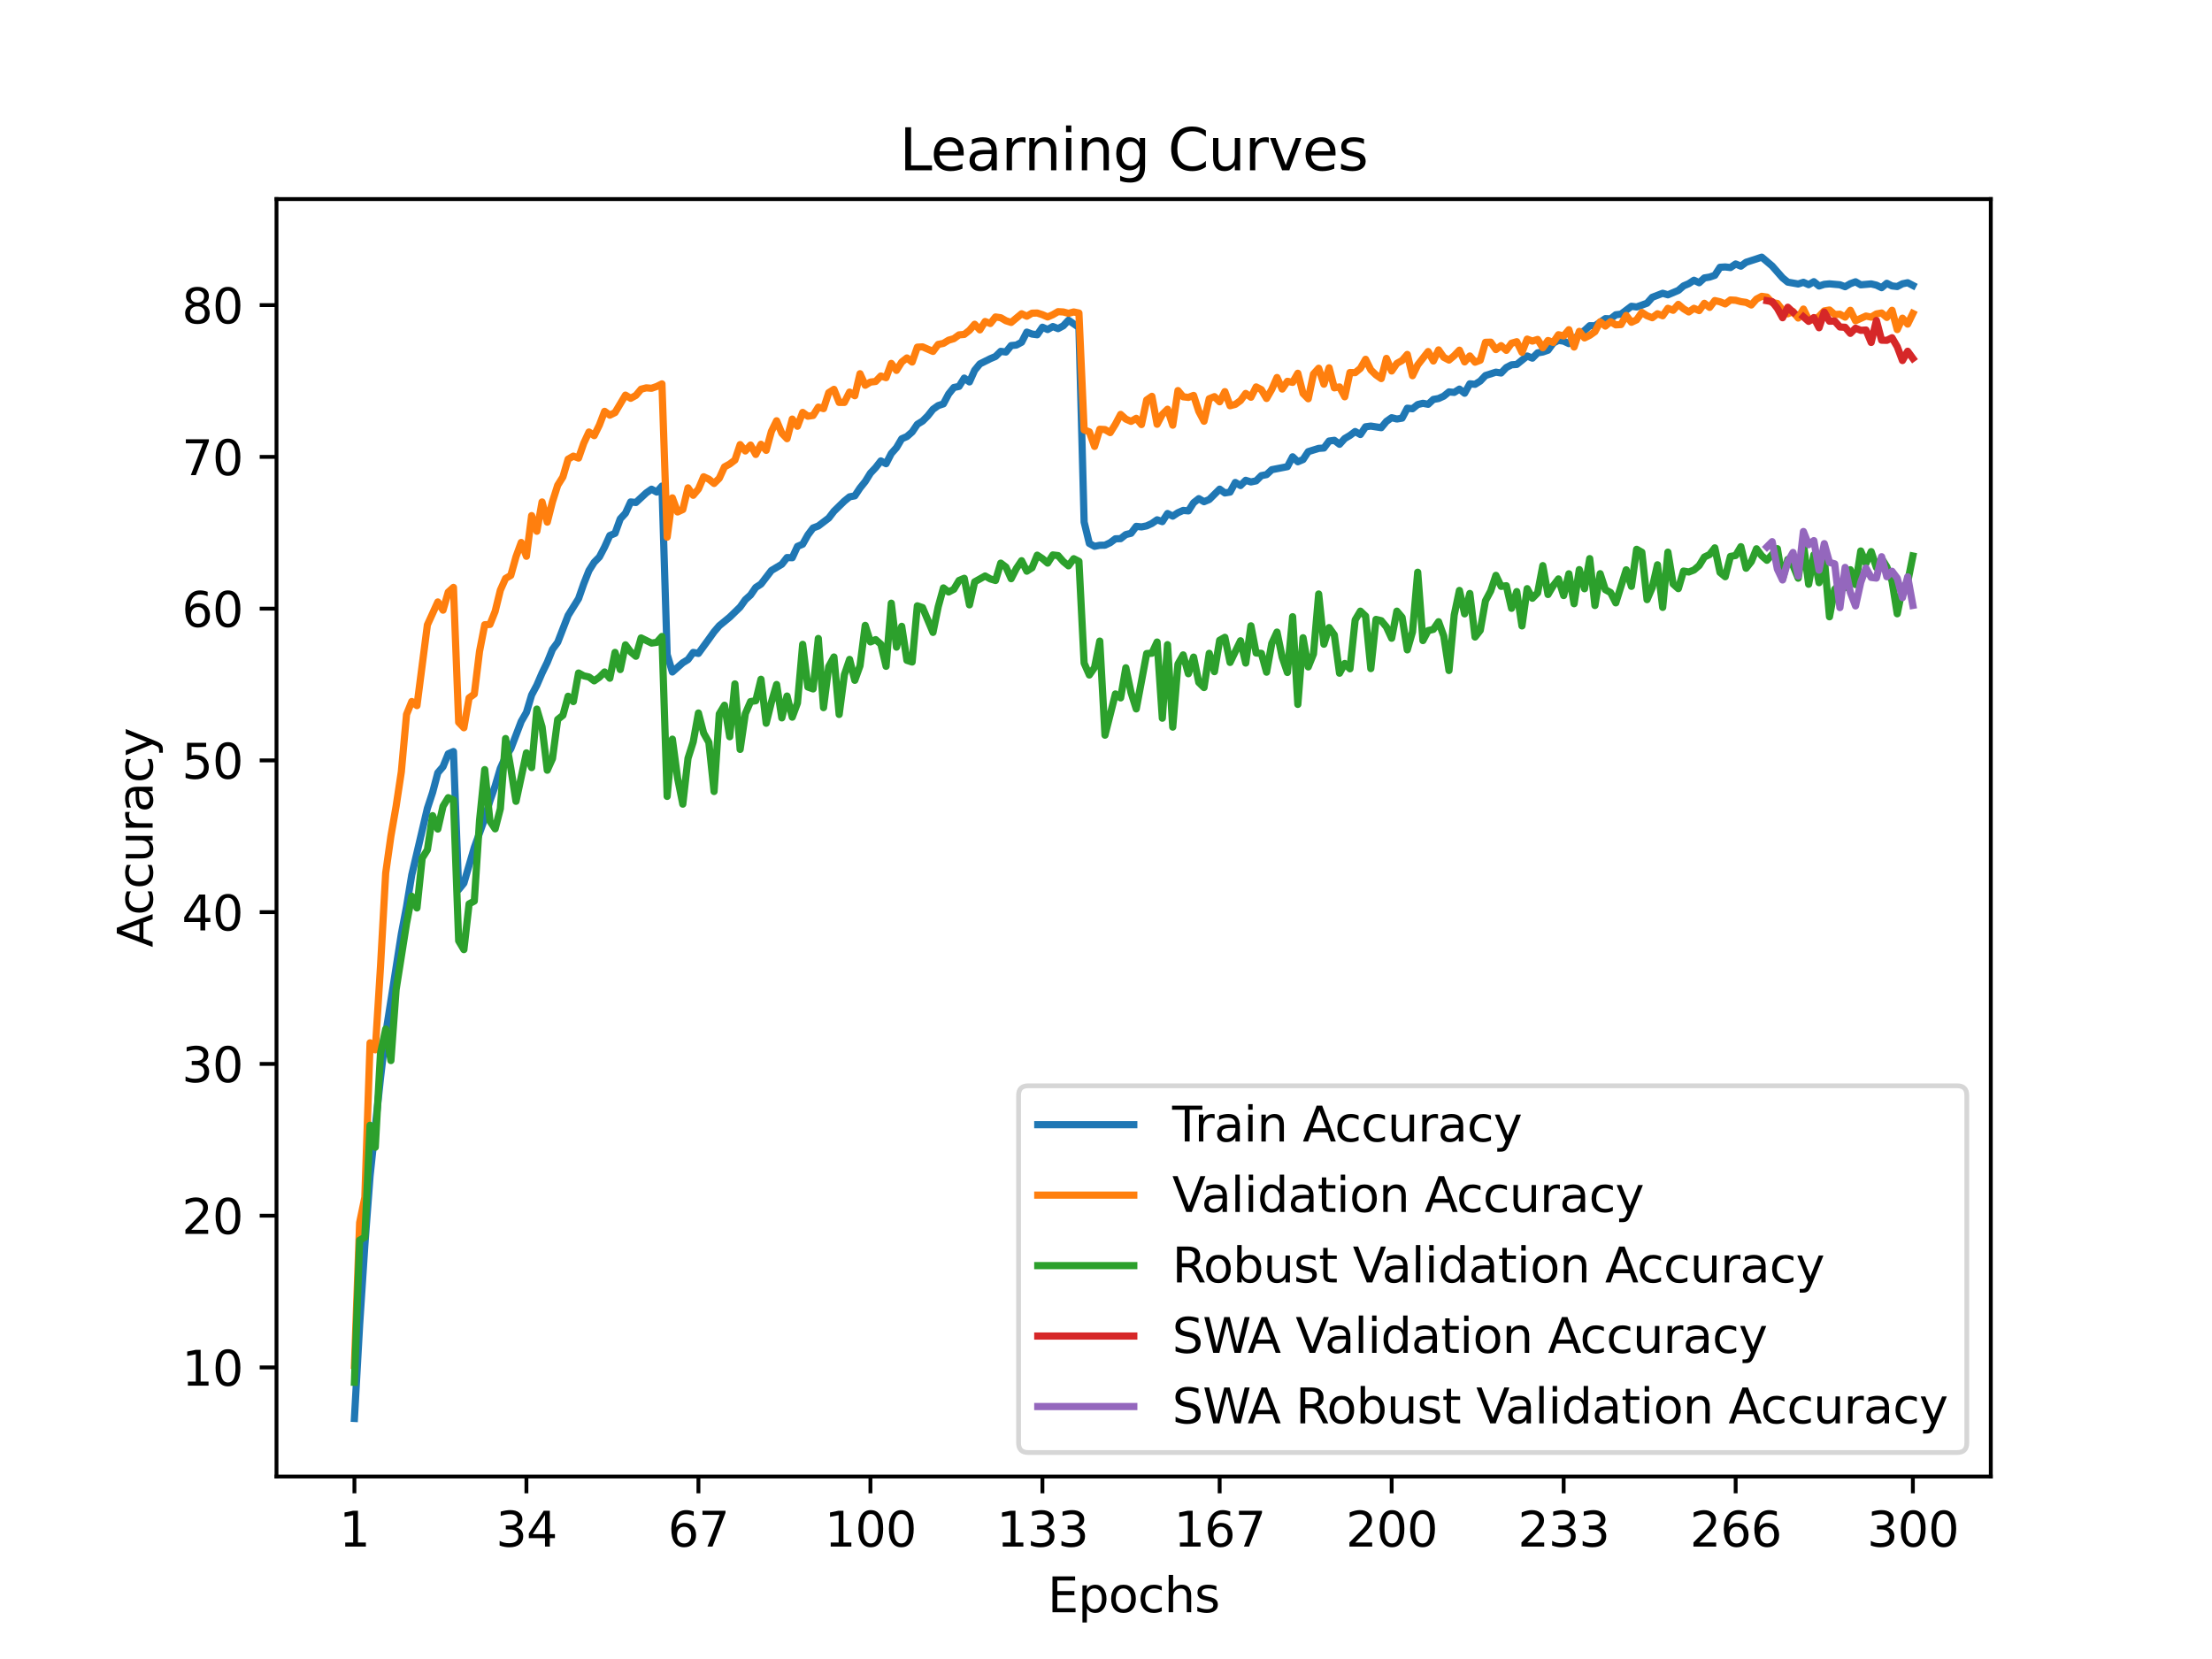 <?xml version="1.0" encoding="utf-8" standalone="no"?>
<!DOCTYPE svg PUBLIC "-//W3C//DTD SVG 1.1//EN"
  "http://www.w3.org/Graphics/SVG/1.1/DTD/svg11.dtd">
<svg xmlns:xlink="http://www.w3.org/1999/xlink" width="460.8pt" height="345.6pt" viewBox="0 0 460.8 345.6" xmlns="http://www.w3.org/2000/svg" version="1.1">
 <defs>
  <style type="text/css">*{stroke-linejoin: round; stroke-linecap: butt}</style>
 </defs>
 <g id="figure_1">
  <g id="patch_1">
   <path d="M 0 345.6 
L 460.8 345.6 
L 460.8 0 
L 0 0 
z
" style="fill: #ffffff"/>
  </g>
  <g id="axes_1">
   <g id="patch_2">
    <path d="M 57.6 307.584 
L 414.72 307.584 
L 414.72 41.472 
L 57.6 41.472 
z
" style="fill: #ffffff"/>
   </g>
   <g id="matplotlib.axis_1">
    <g id="xtick_1">
     <g id="line2d_1">
      <defs>
       <path id="m032b924f09" d="M 0 0 
L 0 3.5 
" style="stroke: #000000; stroke-width: 0.8"/>
      </defs>
      <g>
       <use xlink:href="#m032b924f09" x="73.833" y="307.584" style="stroke: #000000; stroke-width: 0.8"/>
      </g>
     </g>
     <g id="text_1">
      <!-- 1 -->
      <g transform="translate(70.651 322.182) scale(0.1 -0.1)">
       <defs>
        <path id="DejaVuSans-31" d="M 794 531 
L 1825 531 
L 1825 4091 
L 703 3866 
L 703 4441 
L 1819 4666 
L 2450 4666 
L 2450 531 
L 3481 531 
L 3481 0 
L 794 0 
L 794 531 
z
" transform="scale(0.016)"/>
       </defs>
       <use xlink:href="#DejaVuSans-31"/>
      </g>
     </g>
    </g>
    <g id="xtick_2">
     <g id="line2d_2">
      <g>
       <use xlink:href="#m032b924f09" x="109.664" y="307.584" style="stroke: #000000; stroke-width: 0.8"/>
      </g>
     </g>
     <g id="text_2">
      <!-- 34 -->
      <g transform="translate(103.302 322.182) scale(0.1 -0.1)">
       <defs>
        <path id="DejaVuSans-33" d="M 2597 2516 
Q 3050 2419 3304 2112 
Q 3559 1806 3559 1356 
Q 3559 666 3084 287 
Q 2609 -91 1734 -91 
Q 1441 -91 1130 -33 
Q 819 25 488 141 
L 488 750 
Q 750 597 1062 519 
Q 1375 441 1716 441 
Q 2309 441 2620 675 
Q 2931 909 2931 1356 
Q 2931 1769 2642 2001 
Q 2353 2234 1838 2234 
L 1294 2234 
L 1294 2753 
L 1863 2753 
Q 2328 2753 2575 2939 
Q 2822 3125 2822 3475 
Q 2822 3834 2567 4026 
Q 2313 4219 1838 4219 
Q 1578 4219 1281 4162 
Q 984 4106 628 3988 
L 628 4550 
Q 988 4650 1302 4700 
Q 1616 4750 1894 4750 
Q 2613 4750 3031 4423 
Q 3450 4097 3450 3541 
Q 3450 3153 3228 2886 
Q 3006 2619 2597 2516 
z
" transform="scale(0.016)"/>
        <path id="DejaVuSans-34" d="M 2419 4116 
L 825 1625 
L 2419 1625 
L 2419 4116 
z
M 2253 4666 
L 3047 4666 
L 3047 1625 
L 3713 1625 
L 3713 1100 
L 3047 1100 
L 3047 0 
L 2419 0 
L 2419 1100 
L 313 1100 
L 313 1709 
L 2253 4666 
z
" transform="scale(0.016)"/>
       </defs>
       <use xlink:href="#DejaVuSans-33"/>
       <use xlink:href="#DejaVuSans-34" x="63.623"/>
      </g>
     </g>
    </g>
    <g id="xtick_3">
     <g id="line2d_3">
      <g>
       <use xlink:href="#m032b924f09" x="145.496" y="307.584" style="stroke: #000000; stroke-width: 0.8"/>
      </g>
     </g>
     <g id="text_3">
      <!-- 67 -->
      <g transform="translate(139.133 322.182) scale(0.1 -0.1)">
       <defs>
        <path id="DejaVuSans-36" d="M 2113 2584 
Q 1688 2584 1439 2293 
Q 1191 2003 1191 1497 
Q 1191 994 1439 701 
Q 1688 409 2113 409 
Q 2538 409 2786 701 
Q 3034 994 3034 1497 
Q 3034 2003 2786 2293 
Q 2538 2584 2113 2584 
z
M 3366 4563 
L 3366 3988 
Q 3128 4100 2886 4159 
Q 2644 4219 2406 4219 
Q 1781 4219 1451 3797 
Q 1122 3375 1075 2522 
Q 1259 2794 1537 2939 
Q 1816 3084 2150 3084 
Q 2853 3084 3261 2657 
Q 3669 2231 3669 1497 
Q 3669 778 3244 343 
Q 2819 -91 2113 -91 
Q 1303 -91 875 529 
Q 447 1150 447 2328 
Q 447 3434 972 4092 
Q 1497 4750 2381 4750 
Q 2619 4750 2861 4703 
Q 3103 4656 3366 4563 
z
" transform="scale(0.016)"/>
        <path id="DejaVuSans-37" d="M 525 4666 
L 3525 4666 
L 3525 4397 
L 1831 0 
L 1172 0 
L 2766 4134 
L 525 4134 
L 525 4666 
z
" transform="scale(0.016)"/>
       </defs>
       <use xlink:href="#DejaVuSans-36"/>
       <use xlink:href="#DejaVuSans-37" x="63.623"/>
      </g>
     </g>
    </g>
    <g id="xtick_4">
     <g id="line2d_4">
      <g>
       <use xlink:href="#m032b924f09" x="181.327" y="307.584" style="stroke: #000000; stroke-width: 0.8"/>
      </g>
     </g>
     <g id="text_4">
      <!-- 100 -->
      <g transform="translate(171.783 322.182) scale(0.1 -0.1)">
       <defs>
        <path id="DejaVuSans-30" d="M 2034 4250 
Q 1547 4250 1301 3770 
Q 1056 3291 1056 2328 
Q 1056 1369 1301 889 
Q 1547 409 2034 409 
Q 2525 409 2770 889 
Q 3016 1369 3016 2328 
Q 3016 3291 2770 3770 
Q 2525 4250 2034 4250 
z
M 2034 4750 
Q 2819 4750 3233 4129 
Q 3647 3509 3647 2328 
Q 3647 1150 3233 529 
Q 2819 -91 2034 -91 
Q 1250 -91 836 529 
Q 422 1150 422 2328 
Q 422 3509 836 4129 
Q 1250 4750 2034 4750 
z
" transform="scale(0.016)"/>
       </defs>
       <use xlink:href="#DejaVuSans-31"/>
       <use xlink:href="#DejaVuSans-30" x="63.623"/>
       <use xlink:href="#DejaVuSans-30" x="127.246"/>
      </g>
     </g>
    </g>
    <g id="xtick_5">
     <g id="line2d_5">
      <g>
       <use xlink:href="#m032b924f09" x="217.158" y="307.584" style="stroke: #000000; stroke-width: 0.8"/>
      </g>
     </g>
     <g id="text_5">
      <!-- 133 -->
      <g transform="translate(207.615 322.182) scale(0.1 -0.1)">
       <use xlink:href="#DejaVuSans-31"/>
       <use xlink:href="#DejaVuSans-33" x="63.623"/>
       <use xlink:href="#DejaVuSans-33" x="127.246"/>
      </g>
     </g>
    </g>
    <g id="xtick_6">
     <g id="line2d_6">
      <g>
       <use xlink:href="#m032b924f09" x="254.076" y="307.584" style="stroke: #000000; stroke-width: 0.8"/>
      </g>
     </g>
     <g id="text_6">
      <!-- 167 -->
      <g transform="translate(244.532 322.182) scale(0.1 -0.1)">
       <use xlink:href="#DejaVuSans-31"/>
       <use xlink:href="#DejaVuSans-36" x="63.623"/>
       <use xlink:href="#DejaVuSans-37" x="127.246"/>
      </g>
     </g>
    </g>
    <g id="xtick_7">
     <g id="line2d_7">
      <g>
       <use xlink:href="#m032b924f09" x="289.907" y="307.584" style="stroke: #000000; stroke-width: 0.8"/>
      </g>
     </g>
     <g id="text_7">
      <!-- 200 -->
      <g transform="translate(280.363 322.182) scale(0.1 -0.1)">
       <defs>
        <path id="DejaVuSans-32" d="M 1228 531 
L 3431 531 
L 3431 0 
L 469 0 
L 469 531 
Q 828 903 1448 1529 
Q 2069 2156 2228 2338 
Q 2531 2678 2651 2914 
Q 2772 3150 2772 3378 
Q 2772 3750 2511 3984 
Q 2250 4219 1831 4219 
Q 1534 4219 1204 4116 
Q 875 4013 500 3803 
L 500 4441 
Q 881 4594 1212 4672 
Q 1544 4750 1819 4750 
Q 2544 4750 2975 4387 
Q 3406 4025 3406 3419 
Q 3406 3131 3298 2873 
Q 3191 2616 2906 2266 
Q 2828 2175 2409 1742 
Q 1991 1309 1228 531 
z
" transform="scale(0.016)"/>
       </defs>
       <use xlink:href="#DejaVuSans-32"/>
       <use xlink:href="#DejaVuSans-30" x="63.623"/>
       <use xlink:href="#DejaVuSans-30" x="127.246"/>
      </g>
     </g>
    </g>
    <g id="xtick_8">
     <g id="line2d_8">
      <g>
       <use xlink:href="#m032b924f09" x="325.739" y="307.584" style="stroke: #000000; stroke-width: 0.8"/>
      </g>
     </g>
     <g id="text_8">
      <!-- 233 -->
      <g transform="translate(316.195 322.182) scale(0.1 -0.1)">
       <use xlink:href="#DejaVuSans-32"/>
       <use xlink:href="#DejaVuSans-33" x="63.623"/>
       <use xlink:href="#DejaVuSans-33" x="127.246"/>
      </g>
     </g>
    </g>
    <g id="xtick_9">
     <g id="line2d_9">
      <g>
       <use xlink:href="#m032b924f09" x="361.57" y="307.584" style="stroke: #000000; stroke-width: 0.8"/>
      </g>
     </g>
     <g id="text_9">
      <!-- 266 -->
      <g transform="translate(352.026 322.182) scale(0.1 -0.1)">
       <use xlink:href="#DejaVuSans-32"/>
       <use xlink:href="#DejaVuSans-36" x="63.623"/>
       <use xlink:href="#DejaVuSans-36" x="127.246"/>
      </g>
     </g>
    </g>
    <g id="xtick_10">
     <g id="line2d_10">
      <g>
       <use xlink:href="#m032b924f09" x="398.487" y="307.584" style="stroke: #000000; stroke-width: 0.8"/>
      </g>
     </g>
     <g id="text_10">
      <!-- 300 -->
      <g transform="translate(388.944 322.182) scale(0.1 -0.1)">
       <use xlink:href="#DejaVuSans-33"/>
       <use xlink:href="#DejaVuSans-30" x="63.623"/>
       <use xlink:href="#DejaVuSans-30" x="127.246"/>
      </g>
     </g>
    </g>
    <g id="text_11">
     <!-- Epochs -->
     <g transform="translate(218.244 335.861) scale(0.1 -0.1)">
      <defs>
       <path id="DejaVuSans-45" d="M 628 4666 
L 3578 4666 
L 3578 4134 
L 1259 4134 
L 1259 2753 
L 3481 2753 
L 3481 2222 
L 1259 2222 
L 1259 531 
L 3634 531 
L 3634 0 
L 628 0 
L 628 4666 
z
" transform="scale(0.016)"/>
       <path id="DejaVuSans-70" d="M 1159 525 
L 1159 -1331 
L 581 -1331 
L 581 3500 
L 1159 3500 
L 1159 2969 
Q 1341 3281 1617 3432 
Q 1894 3584 2278 3584 
Q 2916 3584 3314 3078 
Q 3713 2572 3713 1747 
Q 3713 922 3314 415 
Q 2916 -91 2278 -91 
Q 1894 -91 1617 61 
Q 1341 213 1159 525 
z
M 3116 1747 
Q 3116 2381 2855 2742 
Q 2594 3103 2138 3103 
Q 1681 3103 1420 2742 
Q 1159 2381 1159 1747 
Q 1159 1113 1420 752 
Q 1681 391 2138 391 
Q 2594 391 2855 752 
Q 3116 1113 3116 1747 
z
" transform="scale(0.016)"/>
       <path id="DejaVuSans-6f" d="M 1959 3097 
Q 1497 3097 1228 2736 
Q 959 2375 959 1747 
Q 959 1119 1226 758 
Q 1494 397 1959 397 
Q 2419 397 2687 759 
Q 2956 1122 2956 1747 
Q 2956 2369 2687 2733 
Q 2419 3097 1959 3097 
z
M 1959 3584 
Q 2709 3584 3137 3096 
Q 3566 2609 3566 1747 
Q 3566 888 3137 398 
Q 2709 -91 1959 -91 
Q 1206 -91 779 398 
Q 353 888 353 1747 
Q 353 2609 779 3096 
Q 1206 3584 1959 3584 
z
" transform="scale(0.016)"/>
       <path id="DejaVuSans-63" d="M 3122 3366 
L 3122 2828 
Q 2878 2963 2633 3030 
Q 2388 3097 2138 3097 
Q 1578 3097 1268 2742 
Q 959 2388 959 1747 
Q 959 1106 1268 751 
Q 1578 397 2138 397 
Q 2388 397 2633 464 
Q 2878 531 3122 666 
L 3122 134 
Q 2881 22 2623 -34 
Q 2366 -91 2075 -91 
Q 1284 -91 818 406 
Q 353 903 353 1747 
Q 353 2603 823 3093 
Q 1294 3584 2113 3584 
Q 2378 3584 2631 3529 
Q 2884 3475 3122 3366 
z
" transform="scale(0.016)"/>
       <path id="DejaVuSans-68" d="M 3513 2113 
L 3513 0 
L 2938 0 
L 2938 2094 
Q 2938 2591 2744 2837 
Q 2550 3084 2163 3084 
Q 1697 3084 1428 2787 
Q 1159 2491 1159 1978 
L 1159 0 
L 581 0 
L 581 4863 
L 1159 4863 
L 1159 2956 
Q 1366 3272 1645 3428 
Q 1925 3584 2291 3584 
Q 2894 3584 3203 3211 
Q 3513 2838 3513 2113 
z
" transform="scale(0.016)"/>
       <path id="DejaVuSans-73" d="M 2834 3397 
L 2834 2853 
Q 2591 2978 2328 3040 
Q 2066 3103 1784 3103 
Q 1356 3103 1142 2972 
Q 928 2841 928 2578 
Q 928 2378 1081 2264 
Q 1234 2150 1697 2047 
L 1894 2003 
Q 2506 1872 2764 1633 
Q 3022 1394 3022 966 
Q 3022 478 2636 193 
Q 2250 -91 1575 -91 
Q 1294 -91 989 -36 
Q 684 19 347 128 
L 347 722 
Q 666 556 975 473 
Q 1284 391 1588 391 
Q 1994 391 2212 530 
Q 2431 669 2431 922 
Q 2431 1156 2273 1281 
Q 2116 1406 1581 1522 
L 1381 1569 
Q 847 1681 609 1914 
Q 372 2147 372 2553 
Q 372 3047 722 3315 
Q 1072 3584 1716 3584 
Q 2034 3584 2315 3537 
Q 2597 3491 2834 3397 
z
" transform="scale(0.016)"/>
      </defs>
      <use xlink:href="#DejaVuSans-45"/>
      <use xlink:href="#DejaVuSans-70" x="63.184"/>
      <use xlink:href="#DejaVuSans-6f" x="126.66"/>
      <use xlink:href="#DejaVuSans-63" x="187.842"/>
      <use xlink:href="#DejaVuSans-68" x="242.822"/>
      <use xlink:href="#DejaVuSans-73" x="306.201"/>
     </g>
    </g>
   </g>
   <g id="matplotlib.axis_2">
    <g id="ytick_1">
     <g id="line2d_11">
      <defs>
       <path id="m71456bccb7" d="M 0 0 
L -3.5 0 
" style="stroke: #000000; stroke-width: 0.8"/>
      </defs>
      <g>
       <use xlink:href="#m71456bccb7" x="57.6" y="284.86" style="stroke: #000000; stroke-width: 0.8"/>
      </g>
     </g>
     <g id="text_12">
      <!-- 10 -->
      <g transform="translate(37.875 288.659) scale(0.1 -0.1)">
       <use xlink:href="#DejaVuSans-31"/>
       <use xlink:href="#DejaVuSans-30" x="63.623"/>
      </g>
     </g>
    </g>
    <g id="ytick_2">
     <g id="line2d_12">
      <g>
       <use xlink:href="#m71456bccb7" x="57.6" y="253.246" style="stroke: #000000; stroke-width: 0.8"/>
      </g>
     </g>
     <g id="text_13">
      <!-- 20 -->
      <g transform="translate(37.875 257.045) scale(0.1 -0.1)">
       <use xlink:href="#DejaVuSans-32"/>
       <use xlink:href="#DejaVuSans-30" x="63.623"/>
      </g>
     </g>
    </g>
    <g id="ytick_3">
     <g id="line2d_13">
      <g>
       <use xlink:href="#m71456bccb7" x="57.6" y="221.632" style="stroke: #000000; stroke-width: 0.8"/>
      </g>
     </g>
     <g id="text_14">
      <!-- 30 -->
      <g transform="translate(37.875 225.431) scale(0.1 -0.1)">
       <use xlink:href="#DejaVuSans-33"/>
       <use xlink:href="#DejaVuSans-30" x="63.623"/>
      </g>
     </g>
    </g>
    <g id="ytick_4">
     <g id="line2d_14">
      <g>
       <use xlink:href="#m71456bccb7" x="57.6" y="190.019" style="stroke: #000000; stroke-width: 0.8"/>
      </g>
     </g>
     <g id="text_15">
      <!-- 40 -->
      <g transform="translate(37.875 193.818) scale(0.1 -0.1)">
       <use xlink:href="#DejaVuSans-34"/>
       <use xlink:href="#DejaVuSans-30" x="63.623"/>
      </g>
     </g>
    </g>
    <g id="ytick_5">
     <g id="line2d_15">
      <g>
       <use xlink:href="#m71456bccb7" x="57.6" y="158.405" style="stroke: #000000; stroke-width: 0.8"/>
      </g>
     </g>
     <g id="text_16">
      <!-- 50 -->
      <g transform="translate(37.875 162.204) scale(0.1 -0.1)">
       <defs>
        <path id="DejaVuSans-35" d="M 691 4666 
L 3169 4666 
L 3169 4134 
L 1269 4134 
L 1269 2991 
Q 1406 3038 1543 3061 
Q 1681 3084 1819 3084 
Q 2600 3084 3056 2656 
Q 3513 2228 3513 1497 
Q 3513 744 3044 326 
Q 2575 -91 1722 -91 
Q 1428 -91 1123 -41 
Q 819 9 494 109 
L 494 744 
Q 775 591 1075 516 
Q 1375 441 1709 441 
Q 2250 441 2565 725 
Q 2881 1009 2881 1497 
Q 2881 1984 2565 2268 
Q 2250 2553 1709 2553 
Q 1456 2553 1204 2497 
Q 953 2441 691 2322 
L 691 4666 
z
" transform="scale(0.016)"/>
       </defs>
       <use xlink:href="#DejaVuSans-35"/>
       <use xlink:href="#DejaVuSans-30" x="63.623"/>
      </g>
     </g>
    </g>
    <g id="ytick_6">
     <g id="line2d_16">
      <g>
       <use xlink:href="#m71456bccb7" x="57.6" y="126.791" style="stroke: #000000; stroke-width: 0.8"/>
      </g>
     </g>
     <g id="text_17">
      <!-- 60 -->
      <g transform="translate(37.875 130.591) scale(0.1 -0.1)">
       <use xlink:href="#DejaVuSans-36"/>
       <use xlink:href="#DejaVuSans-30" x="63.623"/>
      </g>
     </g>
    </g>
    <g id="ytick_7">
     <g id="line2d_17">
      <g>
       <use xlink:href="#m71456bccb7" x="57.6" y="95.178" style="stroke: #000000; stroke-width: 0.8"/>
      </g>
     </g>
     <g id="text_18">
      <!-- 70 -->
      <g transform="translate(37.875 98.977) scale(0.1 -0.1)">
       <use xlink:href="#DejaVuSans-37"/>
       <use xlink:href="#DejaVuSans-30" x="63.623"/>
      </g>
     </g>
    </g>
    <g id="ytick_8">
     <g id="line2d_18">
      <g>
       <use xlink:href="#m71456bccb7" x="57.6" y="63.564" style="stroke: #000000; stroke-width: 0.8"/>
      </g>
     </g>
     <g id="text_19">
      <!-- 80 -->
      <g transform="translate(37.875 67.363) scale(0.1 -0.1)">
       <defs>
        <path id="DejaVuSans-38" d="M 2034 2216 
Q 1584 2216 1326 1975 
Q 1069 1734 1069 1313 
Q 1069 891 1326 650 
Q 1584 409 2034 409 
Q 2484 409 2743 651 
Q 3003 894 3003 1313 
Q 3003 1734 2745 1975 
Q 2488 2216 2034 2216 
z
M 1403 2484 
Q 997 2584 770 2862 
Q 544 3141 544 3541 
Q 544 4100 942 4425 
Q 1341 4750 2034 4750 
Q 2731 4750 3128 4425 
Q 3525 4100 3525 3541 
Q 3525 3141 3298 2862 
Q 3072 2584 2669 2484 
Q 3125 2378 3379 2068 
Q 3634 1759 3634 1313 
Q 3634 634 3220 271 
Q 2806 -91 2034 -91 
Q 1263 -91 848 271 
Q 434 634 434 1313 
Q 434 1759 690 2068 
Q 947 2378 1403 2484 
z
M 1172 3481 
Q 1172 3119 1398 2916 
Q 1625 2713 2034 2713 
Q 2441 2713 2670 2916 
Q 2900 3119 2900 3481 
Q 2900 3844 2670 4047 
Q 2441 4250 2034 4250 
Q 1625 4250 1398 4047 
Q 1172 3844 1172 3481 
z
" transform="scale(0.016)"/>
       </defs>
       <use xlink:href="#DejaVuSans-38"/>
       <use xlink:href="#DejaVuSans-30" x="63.623"/>
      </g>
     </g>
    </g>
    <g id="text_20">
     <!-- Accuracy -->
     <g transform="translate(31.795 197.356) rotate(-90) scale(0.1 -0.1)">
      <defs>
       <path id="DejaVuSans-41" d="M 2188 4044 
L 1331 1722 
L 3047 1722 
L 2188 4044 
z
M 1831 4666 
L 2547 4666 
L 4325 0 
L 3669 0 
L 3244 1197 
L 1141 1197 
L 716 0 
L 50 0 
L 1831 4666 
z
" transform="scale(0.016)"/>
       <path id="DejaVuSans-75" d="M 544 1381 
L 544 3500 
L 1119 3500 
L 1119 1403 
Q 1119 906 1312 657 
Q 1506 409 1894 409 
Q 2359 409 2629 706 
Q 2900 1003 2900 1516 
L 2900 3500 
L 3475 3500 
L 3475 0 
L 2900 0 
L 2900 538 
Q 2691 219 2414 64 
Q 2138 -91 1772 -91 
Q 1169 -91 856 284 
Q 544 659 544 1381 
z
M 1991 3584 
L 1991 3584 
z
" transform="scale(0.016)"/>
       <path id="DejaVuSans-72" d="M 2631 2963 
Q 2534 3019 2420 3045 
Q 2306 3072 2169 3072 
Q 1681 3072 1420 2755 
Q 1159 2438 1159 1844 
L 1159 0 
L 581 0 
L 581 3500 
L 1159 3500 
L 1159 2956 
Q 1341 3275 1631 3429 
Q 1922 3584 2338 3584 
Q 2397 3584 2469 3576 
Q 2541 3569 2628 3553 
L 2631 2963 
z
" transform="scale(0.016)"/>
       <path id="DejaVuSans-61" d="M 2194 1759 
Q 1497 1759 1228 1600 
Q 959 1441 959 1056 
Q 959 750 1161 570 
Q 1363 391 1709 391 
Q 2188 391 2477 730 
Q 2766 1069 2766 1631 
L 2766 1759 
L 2194 1759 
z
M 3341 1997 
L 3341 0 
L 2766 0 
L 2766 531 
Q 2569 213 2275 61 
Q 1981 -91 1556 -91 
Q 1019 -91 701 211 
Q 384 513 384 1019 
Q 384 1609 779 1909 
Q 1175 2209 1959 2209 
L 2766 2209 
L 2766 2266 
Q 2766 2663 2505 2880 
Q 2244 3097 1772 3097 
Q 1472 3097 1187 3025 
Q 903 2953 641 2809 
L 641 3341 
Q 956 3463 1253 3523 
Q 1550 3584 1831 3584 
Q 2591 3584 2966 3190 
Q 3341 2797 3341 1997 
z
" transform="scale(0.016)"/>
       <path id="DejaVuSans-79" d="M 2059 -325 
Q 1816 -950 1584 -1140 
Q 1353 -1331 966 -1331 
L 506 -1331 
L 506 -850 
L 844 -850 
Q 1081 -850 1212 -737 
Q 1344 -625 1503 -206 
L 1606 56 
L 191 3500 
L 800 3500 
L 1894 763 
L 2988 3500 
L 3597 3500 
L 2059 -325 
z
" transform="scale(0.016)"/>
      </defs>
      <use xlink:href="#DejaVuSans-41"/>
      <use xlink:href="#DejaVuSans-63" x="66.658"/>
      <use xlink:href="#DejaVuSans-63" x="121.639"/>
      <use xlink:href="#DejaVuSans-75" x="176.619"/>
      <use xlink:href="#DejaVuSans-72" x="239.998"/>
      <use xlink:href="#DejaVuSans-61" x="281.111"/>
      <use xlink:href="#DejaVuSans-63" x="342.391"/>
      <use xlink:href="#DejaVuSans-79" x="397.371"/>
     </g>
    </g>
   </g>
   <g id="line2d_19">
    <path d="M 73.833 295.488 
L 74.919 275.976 
L 76.004 259.398 
L 77.09 244.976 
L 79.262 224.598 
L 80.348 215.392 
L 83.605 194.571 
L 84.691 188.843 
L 85.777 182.267 
L 89.034 168.382 
L 90.12 165.082 
L 91.206 160.978 
L 92.291 159.714 
L 93.377 157.033 
L 94.463 156.559 
L 95.549 185.315 
L 96.635 183.98 
L 98.806 176.551 
L 100.978 170.519 
L 102.064 166.821 
L 103.149 163.735 
L 104.235 160.049 
L 105.321 157.646 
L 106.407 155.983 
L 108.578 150.293 
L 109.664 148.409 
L 110.75 144.78 
L 111.836 142.731 
L 112.922 140.202 
L 114.007 137.976 
L 115.093 135.277 
L 116.179 133.803 
L 118.351 128.201 
L 120.522 124.711 
L 121.608 121.6 
L 122.694 118.856 
L 123.78 117.137 
L 124.865 116.03 
L 125.951 113.956 
L 127.037 111.554 
L 128.123 111.105 
L 129.209 108.089 
L 130.294 106.919 
L 131.38 104.561 
L 132.466 104.681 
L 134.638 102.67 
L 135.723 101.912 
L 136.809 102.5 
L 137.895 101.26 
L 138.981 136.345 
L 140.067 139.987 
L 142.238 138.065 
L 143.324 137.401 
L 144.41 135.909 
L 145.496 136.117 
L 147.667 133.139 
L 148.753 131.622 
L 149.839 130.351 
L 152.01 128.568 
L 154.182 126.456 
L 155.268 124.933 
L 156.354 123.953 
L 157.439 122.378 
L 158.525 121.676 
L 160.697 118.844 
L 162.868 117.548 
L 163.954 116.15 
L 165.04 116.188 
L 166.126 113.824 
L 167.212 113.368 
L 168.297 111.434 
L 169.383 109.986 
L 170.469 109.575 
L 172.641 107.924 
L 173.726 106.508 
L 175.898 104.384 
L 176.984 103.499 
L 178.07 103.296 
L 179.155 101.665 
L 180.241 100.312 
L 181.327 98.567 
L 182.413 97.41 
L 183.499 96.019 
L 184.584 96.594 
L 185.67 94.476 
L 186.756 93.256 
L 187.842 91.409 
L 188.928 90.942 
L 190.013 89.993 
L 191.099 88.387 
L 192.185 87.723 
L 193.271 86.636 
L 194.357 85.264 
L 195.442 84.492 
L 196.528 84.132 
L 197.614 82.083 
L 198.7 80.724 
L 199.786 80.496 
L 200.871 78.764 
L 201.957 79.561 
L 203.043 77.133 
L 204.129 75.805 
L 206.3 74.724 
L 207.386 74.262 
L 208.472 73.194 
L 209.558 73.333 
L 210.644 71.986 
L 211.729 71.885 
L 212.815 71.297 
L 213.901 69.185 
L 214.987 69.59 
L 216.073 69.735 
L 217.158 68.167 
L 218.244 68.648 
L 219.33 68.022 
L 220.416 68.458 
L 221.502 67.876 
L 222.587 66.707 
L 224.759 68.211 
L 225.845 108.759 
L 226.931 113.21 
L 228.016 113.811 
L 229.102 113.59 
L 230.188 113.571 
L 231.274 113.052 
L 232.36 112.243 
L 233.445 112.211 
L 234.531 111.358 
L 235.617 111.092 
L 236.703 109.651 
L 237.789 109.764 
L 238.875 109.549 
L 239.96 109.044 
L 241.046 108.285 
L 242.132 108.664 
L 243.218 106.976 
L 244.304 107.52 
L 245.389 106.805 
L 246.475 106.331 
L 247.561 106.426 
L 248.647 104.731 
L 249.733 103.878 
L 250.818 104.51 
L 251.904 104.061 
L 254.076 101.899 
L 255.162 102.689 
L 256.247 102.512 
L 257.333 100.508 
L 258.419 101.146 
L 259.505 100.059 
L 260.591 100.4 
L 261.676 100.173 
L 262.762 99.085 
L 263.848 98.87 
L 264.934 97.846 
L 268.191 97.214 
L 269.277 95.159 
L 270.363 96.189 
L 271.449 95.734 
L 272.534 94.084 
L 274.706 93.407 
L 275.792 93.332 
L 276.878 91.877 
L 277.963 91.726 
L 279.049 92.554 
L 280.135 91.353 
L 281.221 90.708 
L 282.307 89.898 
L 283.392 90.518 
L 284.478 88.906 
L 285.564 88.76 
L 287.736 89.095 
L 288.821 87.78 
L 289.907 87.015 
L 290.993 87.287 
L 292.079 87.11 
L 293.165 85.036 
L 294.25 85.15 
L 295.336 84.277 
L 296.422 84.012 
L 297.508 84.221 
L 298.594 83.209 
L 299.679 83.019 
L 300.765 82.52 
L 301.851 81.641 
L 302.937 81.742 
L 304.023 81.059 
L 305.108 81.919 
L 306.194 79.953 
L 307.28 80.06 
L 308.366 79.377 
L 309.452 78.227 
L 311.623 77.531 
L 312.709 77.702 
L 313.795 76.564 
L 314.881 75.995 
L 315.966 75.919 
L 318.138 74.161 
L 319.224 74.61 
L 320.31 73.51 
L 321.395 73.327 
L 322.481 72.953 
L 323.567 71.461 
L 324.653 70.911 
L 325.739 71.069 
L 326.824 71.575 
L 327.91 70.797 
L 328.996 69.533 
L 330.082 68.856 
L 331.168 67.851 
L 332.253 67.87 
L 334.425 66.378 
L 335.511 66.428 
L 336.597 65.575 
L 337.682 65.442 
L 339.854 63.804 
L 340.94 63.944 
L 343.111 63.16 
L 344.197 61.933 
L 346.369 61.092 
L 347.455 61.414 
L 349.626 60.498 
L 350.712 59.562 
L 351.798 59.094 
L 352.884 58.38 
L 353.969 58.898 
L 355.055 57.899 
L 356.141 57.722 
L 357.227 57.355 
L 358.313 55.68 
L 359.398 55.61 
L 360.484 55.737 
L 361.57 54.991 
L 362.656 55.446 
L 363.742 54.637 
L 365.913 53.935 
L 366.999 53.568 
L 369.171 55.408 
L 371.342 57.88 
L 372.428 58.772 
L 374.6 59.157 
L 375.685 58.81 
L 376.771 59.303 
L 377.857 58.683 
L 378.943 59.581 
L 380.029 59.233 
L 381.114 59.132 
L 383.286 59.322 
L 384.372 59.726 
L 385.458 59.1 
L 386.543 58.702 
L 387.629 59.334 
L 389.801 59.145 
L 390.887 59.404 
L 391.972 59.929 
L 393.058 59.018 
L 394.144 59.568 
L 395.23 59.688 
L 396.316 59.119 
L 397.401 58.898 
L 398.487 59.461 
L 398.487 59.461 
" clip-path="url(#pb68e2d307b)" style="fill: none; stroke: #1f77b4; stroke-width: 1.5; stroke-linecap: square"/>
   </g>
   <g id="line2d_20">
    <path d="M 73.833 284.449 
L 74.919 254.7 
L 76.004 249.421 
L 77.09 217.238 
L 78.176 218.692 
L 79.262 201.431 
L 80.348 181.862 
L 81.433 174.18 
L 82.519 167.952 
L 83.605 160.776 
L 84.691 148.826 
L 85.777 146.139 
L 86.862 146.993 
L 89.034 130.174 
L 91.206 125.4 
L 92.291 127.108 
L 93.377 123.346 
L 94.463 122.366 
L 95.549 150.47 
L 96.635 151.608 
L 97.72 145.38 
L 98.806 144.59 
L 99.892 135.706 
L 100.978 130.142 
L 102.064 130.079 
L 103.149 127.36 
L 104.235 122.935 
L 105.321 120.5 
L 106.407 119.868 
L 107.493 115.98 
L 108.578 113.008 
L 109.664 115.885 
L 110.75 107.412 
L 111.836 110.669 
L 112.922 104.567 
L 114.007 108.772 
L 115.093 104.504 
L 116.179 101.09 
L 117.265 99.351 
L 118.351 95.652 
L 119.436 95.02 
L 120.522 95.431 
L 121.608 92.333 
L 122.694 89.993 
L 123.78 90.752 
L 124.865 88.539 
L 125.951 85.694 
L 127.037 86.484 
L 128.123 85.947 
L 130.294 82.311 
L 131.38 82.975 
L 132.466 82.374 
L 133.552 81.078 
L 134.638 80.794 
L 135.723 80.888 
L 136.809 80.509 
L 137.895 79.972 
L 138.981 111.901 
L 140.067 103.714 
L 141.152 106.654 
L 142.238 106.148 
L 143.324 101.627 
L 144.41 103.176 
L 145.496 101.88 
L 146.581 99.319 
L 147.667 99.825 
L 148.753 100.71 
L 149.839 99.635 
L 150.925 97.264 
L 152.01 96.664 
L 153.096 95.842 
L 154.182 92.617 
L 155.268 93.945 
L 156.354 92.712 
L 157.439 94.672 
L 158.525 92.554 
L 159.611 93.818 
L 160.697 89.867 
L 161.783 87.654 
L 162.868 90.246 
L 163.954 91.384 
L 165.04 87.306 
L 166.126 88.792 
L 167.212 85.915 
L 168.297 86.705 
L 169.383 86.547 
L 170.469 84.809 
L 171.555 85.125 
L 172.641 81.805 
L 173.726 81.11 
L 174.812 83.829 
L 175.898 83.829 
L 176.984 81.679 
L 178.07 82.438 
L 179.155 77.854 
L 180.241 80.256 
L 181.327 79.592 
L 182.413 79.466 
L 183.499 78.328 
L 184.584 78.676 
L 185.67 75.704 
L 186.756 77.158 
L 187.842 75.419 
L 188.928 74.566 
L 190.013 75.419 
L 191.099 72.321 
L 192.185 72.258 
L 194.357 73.206 
L 195.442 71.752 
L 196.528 71.531 
L 197.614 70.867 
L 198.7 70.551 
L 199.786 69.76 
L 200.871 69.666 
L 201.957 68.812 
L 203.043 67.548 
L 204.129 68.717 
L 205.215 66.978 
L 206.3 67.389 
L 207.386 66.03 
L 208.472 66.188 
L 209.558 66.82 
L 210.644 67.168 
L 212.815 65.366 
L 213.901 65.872 
L 214.987 65.24 
L 216.073 65.208 
L 217.158 65.556 
L 218.244 66.03 
L 219.33 65.556 
L 220.416 64.924 
L 221.502 64.987 
L 222.587 65.271 
L 223.673 64.987 
L 224.759 65.208 
L 225.845 89.551 
L 226.931 89.962 
L 228.016 92.996 
L 229.102 89.424 
L 230.188 89.487 
L 231.274 90.12 
L 232.36 88.381 
L 233.445 86.326 
L 234.531 87.306 
L 235.617 87.78 
L 236.703 87.148 
L 237.789 88.444 
L 238.875 83.323 
L 239.96 82.564 
L 241.046 88.381 
L 242.132 86.326 
L 243.218 85.251 
L 244.304 88.571 
L 245.389 81.363 
L 246.475 82.659 
L 247.561 82.785 
L 248.647 82.374 
L 249.733 85.694 
L 250.818 87.749 
L 251.904 83.07 
L 252.99 82.627 
L 254.076 83.702 
L 255.162 81.584 
L 256.247 84.524 
L 257.333 84.24 
L 258.419 83.449 
L 259.505 81.963 
L 260.591 82.754 
L 261.676 80.604 
L 262.762 81.173 
L 263.848 83.007 
L 264.934 81.11 
L 266.02 78.644 
L 267.105 81.047 
L 268.191 79.434 
L 269.277 79.656 
L 270.363 77.759 
L 271.449 81.963 
L 272.534 83.07 
L 273.62 77.917 
L 274.706 76.715 
L 275.792 80.035 
L 276.878 76.621 
L 277.963 80.794 
L 279.049 80.604 
L 280.135 82.659 
L 281.221 77.601 
L 282.307 77.632 
L 283.392 76.747 
L 284.478 74.85 
L 285.564 77.063 
L 286.65 78.106 
L 287.736 78.865 
L 288.821 74.661 
L 289.907 77.285 
L 290.993 75.704 
L 292.079 75.103 
L 293.165 73.839 
L 294.25 78.265 
L 295.336 76.02 
L 297.508 73.238 
L 298.594 75.198 
L 299.679 72.89 
L 300.765 74.439 
L 301.851 75.008 
L 302.937 74.092 
L 304.023 72.953 
L 305.108 75.388 
L 306.194 74.155 
L 307.28 75.451 
L 308.366 75.04 
L 309.452 71.31 
L 310.537 71.278 
L 311.623 72.827 
L 312.709 72.005 
L 313.795 72.985 
L 314.881 71.499 
L 315.966 71.183 
L 317.052 73.396 
L 318.138 70.646 
L 319.224 71.057 
L 320.31 70.709 
L 321.395 72.448 
L 322.481 70.93 
L 323.567 71.341 
L 324.653 69.729 
L 325.739 69.982 
L 326.824 68.686 
L 327.91 72.29 
L 328.996 69.033 
L 330.082 70.393 
L 331.168 69.855 
L 332.253 69.097 
L 333.339 67.042 
L 334.425 67.927 
L 335.511 67.01 
L 336.597 67.674 
L 337.682 67.611 
L 338.768 65.714 
L 339.854 67.137 
L 340.94 66.631 
L 342.026 65.082 
L 343.111 65.777 
L 344.197 66.188 
L 345.283 65.366 
L 346.369 65.777 
L 347.455 64.228 
L 348.54 64.639 
L 349.626 63.406 
L 350.712 64.323 
L 351.798 64.987 
L 352.884 64.228 
L 353.969 64.702 
L 355.055 63.185 
L 356.141 64.038 
L 357.227 62.616 
L 358.313 62.869 
L 359.398 63.311 
L 360.484 62.489 
L 361.57 62.553 
L 362.656 62.837 
L 363.742 62.995 
L 364.827 63.533 
L 365.913 62.3 
L 366.999 61.731 
L 368.085 61.889 
L 369.171 63.027 
L 370.256 63.216 
L 371.342 64.576 
L 372.428 65.366 
L 373.514 64.892 
L 374.6 66.251 
L 375.685 64.386 
L 376.771 66.599 
L 377.857 66.662 
L 378.943 65.904 
L 380.029 64.766 
L 381.114 64.576 
L 382.2 65.524 
L 383.286 65.461 
L 384.372 66.062 
L 385.458 64.639 
L 386.543 66.82 
L 388.715 65.84 
L 389.801 66.062 
L 390.887 65.398 
L 391.972 65.208 
L 393.058 66.125 
L 394.144 64.639 
L 395.23 68.654 
L 396.316 66.283 
L 397.401 67.516 
L 398.487 65.303 
L 398.487 65.303 
" clip-path="url(#pb68e2d307b)" style="fill: none; stroke: #ff7f0e; stroke-width: 1.5; stroke-linecap: square"/>
   </g>
   <g id="line2d_21">
    <path d="M 73.833 287.955 
L 74.919 258.348 
L 76.004 257.737 
L 77.09 234.409 
L 78.176 238.987 
L 79.262 219.474 
L 80.348 214.372 
L 81.433 220.935 
L 82.519 206.131 
L 84.691 192.373 
L 85.777 186.705 
L 86.862 189.147 
L 87.948 178.769 
L 89.034 177.024 
L 90.12 169.917 
L 91.206 172.707 
L 92.291 167.955 
L 93.377 166.167 
L 94.463 166.668 
L 95.549 195.993 
L 96.635 197.824 
L 97.72 188.296 
L 98.806 187.708 
L 99.892 170.963 
L 100.978 160.324 
L 102.064 171.051 
L 103.149 172.664 
L 104.235 168.456 
L 105.321 153.848 
L 106.407 160.04 
L 107.493 166.93 
L 109.664 156.835 
L 110.75 159.909 
L 111.836 147.722 
L 112.922 151.428 
L 114.007 160.454 
L 115.093 158.034 
L 116.179 149.88 
L 117.265 149.008 
L 118.351 145.04 
L 119.436 146.152 
L 120.522 140.2 
L 121.608 140.789 
L 122.694 141.028 
L 123.78 141.835 
L 124.865 141.072 
L 125.951 139.982 
L 127.037 141.29 
L 128.123 135.905 
L 129.209 139.48 
L 130.294 134.335 
L 131.38 135.796 
L 132.466 136.712 
L 133.552 132.896 
L 135.723 133.964 
L 136.809 133.812 
L 137.895 132.591 
L 138.981 165.905 
L 140.067 153.979 
L 141.152 162.09 
L 142.238 167.518 
L 143.324 157.969 
L 144.41 154.546 
L 145.496 148.529 
L 146.581 152.715 
L 147.667 154.655 
L 148.753 164.88 
L 149.839 148.725 
L 150.925 146.915 
L 152.01 153.478 
L 153.096 142.467 
L 154.182 156.116 
L 155.268 148.681 
L 156.354 146.152 
L 157.439 145.978 
L 158.525 141.508 
L 159.611 150.665 
L 160.697 146.283 
L 161.783 142.598 
L 162.868 149.553 
L 163.954 144.997 
L 165.04 149.401 
L 166.126 146.457 
L 167.212 134.226 
L 168.297 143.122 
L 169.383 143.514 
L 170.469 133.005 
L 171.555 147.417 
L 172.641 138.87 
L 173.726 136.864 
L 174.812 148.834 
L 175.898 140.571 
L 176.984 137.366 
L 178.07 141.726 
L 179.155 138.696 
L 180.241 130.28 
L 181.327 133.725 
L 182.413 133.245 
L 183.499 134.204 
L 184.584 138.805 
L 185.67 125.658 
L 186.756 134.815 
L 187.842 130.476 
L 188.928 137.562 
L 190.013 137.911 
L 191.099 126.203 
L 192.185 126.573 
L 194.357 131.741 
L 195.442 126.421 
L 196.528 122.475 
L 197.614 123.325 
L 198.7 122.758 
L 199.786 120.927 
L 200.871 120.469 
L 201.957 126.007 
L 203.043 121.21 
L 205.215 119.989 
L 206.3 120.6 
L 207.386 120.927 
L 208.472 117.307 
L 209.558 118.136 
L 210.644 120.556 
L 211.729 118.419 
L 212.815 116.806 
L 213.901 118.986 
L 214.987 118.288 
L 216.073 115.65 
L 217.158 116.37 
L 218.244 117.307 
L 219.33 115.607 
L 220.416 115.738 
L 221.502 116.98 
L 222.587 117.874 
L 223.673 116.392 
L 224.759 116.937 
L 225.845 138.151 
L 226.931 140.614 
L 228.016 139.044 
L 229.102 133.55 
L 230.188 153.151 
L 232.36 144.56 
L 233.445 145.389 
L 234.531 139.11 
L 235.617 144.277 
L 236.703 147.678 
L 238.875 136.145 
L 239.96 136.079 
L 241.046 133.746 
L 242.132 149.619 
L 243.218 134.292 
L 244.304 151.472 
L 245.389 138.347 
L 246.475 136.428 
L 247.561 140.353 
L 248.647 136.886 
L 249.733 142.162 
L 250.818 143.231 
L 251.904 136.101 
L 252.99 139.917 
L 254.076 133.376 
L 255.162 132.765 
L 256.247 137.998 
L 258.419 133.485 
L 259.505 138.129 
L 260.591 130.367 
L 261.676 136.036 
L 262.762 136.101 
L 263.848 140.026 
L 264.934 134.03 
L 266.02 131.675 
L 267.105 136.908 
L 268.191 140.091 
L 269.277 128.47 
L 270.363 146.741 
L 271.449 132.853 
L 272.534 138.935 
L 273.62 136.232 
L 274.706 123.739 
L 275.792 134.204 
L 276.878 130.738 
L 277.963 132.264 
L 279.049 140.244 
L 280.135 138.216 
L 281.221 139.328 
L 282.307 129.146 
L 283.392 127.315 
L 284.478 128.339 
L 285.564 139.284 
L 286.65 129.037 
L 287.736 129.299 
L 288.821 130.607 
L 289.907 132.962 
L 290.993 127.315 
L 292.079 128.601 
L 293.165 135.382 
L 294.25 131.632 
L 295.336 119.204 
L 296.422 133.441 
L 297.508 131.37 
L 298.594 131.108 
L 299.679 129.517 
L 300.765 132.504 
L 301.851 139.677 
L 302.937 128.121 
L 304.023 122.998 
L 305.108 127.882 
L 306.194 123.63 
L 307.28 132.7 
L 308.366 131.305 
L 309.452 125.156 
L 310.537 123.107 
L 311.623 119.858 
L 312.709 122.148 
L 313.795 122.017 
L 314.881 126.726 
L 315.966 123.238 
L 317.052 130.389 
L 318.138 122.627 
L 319.224 124.633 
L 320.31 123.521 
L 321.395 117.831 
L 322.481 123.848 
L 323.567 122.017 
L 324.653 120.6 
L 325.739 124.066 
L 326.824 119.531 
L 327.91 125.767 
L 328.996 118.659 
L 330.082 122.649 
L 331.168 116.37 
L 332.253 126.137 
L 333.339 119.509 
L 334.425 122.845 
L 335.511 123.434 
L 336.597 125.592 
L 338.768 118.703 
L 339.854 122.148 
L 340.94 114.429 
L 342.026 115.04 
L 343.111 124.916 
L 344.197 122.387 
L 345.283 117.656 
L 346.369 126.53 
L 347.455 115.018 
L 348.54 121.646 
L 349.626 122.627 
L 350.712 118.964 
L 351.798 119.161 
L 352.884 118.746 
L 353.969 117.809 
L 355.055 116.043 
L 356.141 115.52 
L 357.227 114.124 
L 358.313 119.248 
L 359.398 120.142 
L 360.484 115.912 
L 361.57 115.716 
L 362.656 113.884 
L 363.742 118.376 
L 364.827 117.002 
L 365.913 114.32 
L 366.999 115.781 
L 368.085 116.719 
L 370.256 114.299 
L 371.342 120.621 
L 372.428 116.544 
L 373.514 117.787 
L 374.6 120.447 
L 375.685 113.252 
L 376.771 121.711 
L 377.857 115.563 
L 378.943 121.384 
L 380.029 116.261 
L 381.114 128.492 
L 382.2 122.758 
L 383.286 121.711 
L 384.372 122.431 
L 385.458 118.681 
L 386.543 121.777 
L 387.629 114.778 
L 388.715 117.351 
L 389.801 114.909 
L 390.887 118.223 
L 391.972 116.326 
L 393.058 118.07 
L 394.144 121.057 
L 395.23 127.86 
L 396.316 122.54 
L 397.401 121.275 
L 398.487 115.825 
L 398.487 115.825 
" clip-path="url(#pb68e2d307b)" style="fill: none; stroke: #2ca02c; stroke-width: 1.5; stroke-linecap: square"/>
   </g>
   <g id="line2d_22">
    <path d="M 368.085 62.647 
L 369.171 62.837 
L 370.256 64.228 
L 371.342 66.188 
L 372.428 64.007 
L 373.514 65.018 
M 375.685 65.998 
L 376.771 66.947 
L 377.857 66.157 
L 378.943 68.275 
L 380.029 65.018 
L 381.114 66.915 
L 382.2 66.884 
L 383.286 68.117 
L 384.372 68.18 
L 385.458 69.444 
L 386.543 68.369 
L 387.629 68.812 
L 388.715 68.749 
L 389.801 71.341 
L 390.887 66.757 
L 391.972 70.867 
L 393.058 70.899 
L 394.144 70.361 
L 395.23 72.226 
L 396.316 75.103 
L 397.401 73.175 
L 398.487 74.661 
L 398.487 74.661 
" clip-path="url(#pb68e2d307b)" style="fill: none; stroke: #d62728; stroke-width: 1.5; stroke-linecap: square"/>
   </g>
   <g id="line2d_23">
    <path d="M 368.085 113.928 
L 369.171 112.838 
L 370.256 118.55 
L 371.342 120.818 
L 372.428 117.046 
L 373.514 115.084 
L 374.6 119.989 
L 375.685 110.723 
L 376.771 113.47 
L 377.857 112.62 
L 378.943 118.768 
L 380.029 113.252 
L 381.114 117.155 
L 382.2 117.46 
L 383.286 126.573 
L 384.372 118.201 
L 385.458 123.39 
L 386.543 126.225 
L 387.629 121.319 
L 388.715 118.332 
L 389.801 120.294 
L 390.887 120.425 
L 391.972 115.977 
L 393.058 120.142 
L 394.144 119.008 
L 395.23 120.447 
L 396.316 124.502 
L 397.401 120.163 
L 398.487 126.116 
L 398.487 126.116 
" clip-path="url(#pb68e2d307b)" style="fill: none; stroke: #9467bd; stroke-width: 1.5; stroke-linecap: square"/>
   </g>
   <g id="patch_3">
    <path d="M 57.6 307.584 
L 57.6 41.472 
" style="fill: none; stroke: #000000; stroke-width: 0.8; stroke-linejoin: miter; stroke-linecap: square"/>
   </g>
   <g id="patch_4">
    <path d="M 414.72 307.584 
L 414.72 41.472 
" style="fill: none; stroke: #000000; stroke-width: 0.8; stroke-linejoin: miter; stroke-linecap: square"/>
   </g>
   <g id="patch_5">
    <path d="M 57.6 307.584 
L 414.72 307.584 
" style="fill: none; stroke: #000000; stroke-width: 0.8; stroke-linejoin: miter; stroke-linecap: square"/>
   </g>
   <g id="patch_6">
    <path d="M 57.6 41.472 
L 414.72 41.472 
" style="fill: none; stroke: #000000; stroke-width: 0.8; stroke-linejoin: miter; stroke-linecap: square"/>
   </g>
   <g id="text_21">
    <!-- Learning Curves -->
    <g transform="translate(187.376 35.472) scale(0.12 -0.12)">
     <defs>
      <path id="DejaVuSans-4c" d="M 628 4666 
L 1259 4666 
L 1259 531 
L 3531 531 
L 3531 0 
L 628 0 
L 628 4666 
z
" transform="scale(0.016)"/>
      <path id="DejaVuSans-65" d="M 3597 1894 
L 3597 1613 
L 953 1613 
Q 991 1019 1311 708 
Q 1631 397 2203 397 
Q 2534 397 2845 478 
Q 3156 559 3463 722 
L 3463 178 
Q 3153 47 2828 -22 
Q 2503 -91 2169 -91 
Q 1331 -91 842 396 
Q 353 884 353 1716 
Q 353 2575 817 3079 
Q 1281 3584 2069 3584 
Q 2775 3584 3186 3129 
Q 3597 2675 3597 1894 
z
M 3022 2063 
Q 3016 2534 2758 2815 
Q 2500 3097 2075 3097 
Q 1594 3097 1305 2825 
Q 1016 2553 972 2059 
L 3022 2063 
z
" transform="scale(0.016)"/>
      <path id="DejaVuSans-6e" d="M 3513 2113 
L 3513 0 
L 2938 0 
L 2938 2094 
Q 2938 2591 2744 2837 
Q 2550 3084 2163 3084 
Q 1697 3084 1428 2787 
Q 1159 2491 1159 1978 
L 1159 0 
L 581 0 
L 581 3500 
L 1159 3500 
L 1159 2956 
Q 1366 3272 1645 3428 
Q 1925 3584 2291 3584 
Q 2894 3584 3203 3211 
Q 3513 2838 3513 2113 
z
" transform="scale(0.016)"/>
      <path id="DejaVuSans-69" d="M 603 3500 
L 1178 3500 
L 1178 0 
L 603 0 
L 603 3500 
z
M 603 4863 
L 1178 4863 
L 1178 4134 
L 603 4134 
L 603 4863 
z
" transform="scale(0.016)"/>
      <path id="DejaVuSans-67" d="M 2906 1791 
Q 2906 2416 2648 2759 
Q 2391 3103 1925 3103 
Q 1463 3103 1205 2759 
Q 947 2416 947 1791 
Q 947 1169 1205 825 
Q 1463 481 1925 481 
Q 2391 481 2648 825 
Q 2906 1169 2906 1791 
z
M 3481 434 
Q 3481 -459 3084 -895 
Q 2688 -1331 1869 -1331 
Q 1566 -1331 1297 -1286 
Q 1028 -1241 775 -1147 
L 775 -588 
Q 1028 -725 1275 -790 
Q 1522 -856 1778 -856 
Q 2344 -856 2625 -561 
Q 2906 -266 2906 331 
L 2906 616 
Q 2728 306 2450 153 
Q 2172 0 1784 0 
Q 1141 0 747 490 
Q 353 981 353 1791 
Q 353 2603 747 3093 
Q 1141 3584 1784 3584 
Q 2172 3584 2450 3431 
Q 2728 3278 2906 2969 
L 2906 3500 
L 3481 3500 
L 3481 434 
z
" transform="scale(0.016)"/>
      <path id="DejaVuSans-20" transform="scale(0.016)"/>
      <path id="DejaVuSans-43" d="M 4122 4306 
L 4122 3641 
Q 3803 3938 3442 4084 
Q 3081 4231 2675 4231 
Q 1875 4231 1450 3742 
Q 1025 3253 1025 2328 
Q 1025 1406 1450 917 
Q 1875 428 2675 428 
Q 3081 428 3442 575 
Q 3803 722 4122 1019 
L 4122 359 
Q 3791 134 3420 21 
Q 3050 -91 2638 -91 
Q 1578 -91 968 557 
Q 359 1206 359 2328 
Q 359 3453 968 4101 
Q 1578 4750 2638 4750 
Q 3056 4750 3426 4639 
Q 3797 4528 4122 4306 
z
" transform="scale(0.016)"/>
      <path id="DejaVuSans-76" d="M 191 3500 
L 800 3500 
L 1894 563 
L 2988 3500 
L 3597 3500 
L 2284 0 
L 1503 0 
L 191 3500 
z
" transform="scale(0.016)"/>
     </defs>
     <use xlink:href="#DejaVuSans-4c"/>
     <use xlink:href="#DejaVuSans-65" x="53.963"/>
     <use xlink:href="#DejaVuSans-61" x="115.486"/>
     <use xlink:href="#DejaVuSans-72" x="176.766"/>
     <use xlink:href="#DejaVuSans-6e" x="216.129"/>
     <use xlink:href="#DejaVuSans-69" x="279.508"/>
     <use xlink:href="#DejaVuSans-6e" x="307.291"/>
     <use xlink:href="#DejaVuSans-67" x="370.67"/>
     <use xlink:href="#DejaVuSans-20" x="434.146"/>
     <use xlink:href="#DejaVuSans-43" x="465.934"/>
     <use xlink:href="#DejaVuSans-75" x="535.758"/>
     <use xlink:href="#DejaVuSans-72" x="599.137"/>
     <use xlink:href="#DejaVuSans-76" x="640.25"/>
     <use xlink:href="#DejaVuSans-65" x="699.43"/>
     <use xlink:href="#DejaVuSans-73" x="760.953"/>
    </g>
   </g>
   <g id="legend_1">
    <g id="patch_7">
     <path d="M 214.189 302.584 
L 407.72 302.584 
Q 409.72 302.584 409.72 300.584 
L 409.72 228.193 
Q 409.72 226.193 407.72 226.193 
L 214.189 226.193 
Q 212.189 226.193 212.189 228.193 
L 212.189 300.584 
Q 212.189 302.584 214.189 302.584 
z
" style="fill: #ffffff; opacity: 0.8; stroke: #cccccc; stroke-linejoin: miter"/>
    </g>
    <g id="line2d_24">
     <path d="M 216.189 234.292 
L 226.189 234.292 
L 236.189 234.292 
" style="fill: none; stroke: #1f77b4; stroke-width: 1.5; stroke-linecap: square"/>
    </g>
    <g id="text_22">
     <!-- Train Accuracy -->
     <g transform="translate(244.189 237.792) scale(0.1 -0.1)">
      <defs>
       <path id="DejaVuSans-54" d="M -19 4666 
L 3928 4666 
L 3928 4134 
L 2272 4134 
L 2272 0 
L 1638 0 
L 1638 4134 
L -19 4134 
L -19 4666 
z
" transform="scale(0.016)"/>
      </defs>
      <use xlink:href="#DejaVuSans-54"/>
      <use xlink:href="#DejaVuSans-72" x="46.334"/>
      <use xlink:href="#DejaVuSans-61" x="87.447"/>
      <use xlink:href="#DejaVuSans-69" x="148.727"/>
      <use xlink:href="#DejaVuSans-6e" x="176.51"/>
      <use xlink:href="#DejaVuSans-20" x="239.889"/>
      <use xlink:href="#DejaVuSans-41" x="271.676"/>
      <use xlink:href="#DejaVuSans-63" x="338.334"/>
      <use xlink:href="#DejaVuSans-63" x="393.314"/>
      <use xlink:href="#DejaVuSans-75" x="448.295"/>
      <use xlink:href="#DejaVuSans-72" x="511.674"/>
      <use xlink:href="#DejaVuSans-61" x="552.787"/>
      <use xlink:href="#DejaVuSans-63" x="614.066"/>
      <use xlink:href="#DejaVuSans-79" x="669.047"/>
     </g>
    </g>
    <g id="line2d_25">
     <path d="M 216.189 248.97 
L 226.189 248.97 
L 236.189 248.97 
" style="fill: none; stroke: #ff7f0e; stroke-width: 1.5; stroke-linecap: square"/>
    </g>
    <g id="text_23">
     <!-- Validation Accuracy -->
     <g transform="translate(244.189 252.47) scale(0.1 -0.1)">
      <defs>
       <path id="DejaVuSans-56" d="M 1831 0 
L 50 4666 
L 709 4666 
L 2188 738 
L 3669 4666 
L 4325 4666 
L 2547 0 
L 1831 0 
z
" transform="scale(0.016)"/>
       <path id="DejaVuSans-6c" d="M 603 4863 
L 1178 4863 
L 1178 0 
L 603 0 
L 603 4863 
z
" transform="scale(0.016)"/>
       <path id="DejaVuSans-64" d="M 2906 2969 
L 2906 4863 
L 3481 4863 
L 3481 0 
L 2906 0 
L 2906 525 
Q 2725 213 2448 61 
Q 2172 -91 1784 -91 
Q 1150 -91 751 415 
Q 353 922 353 1747 
Q 353 2572 751 3078 
Q 1150 3584 1784 3584 
Q 2172 3584 2448 3432 
Q 2725 3281 2906 2969 
z
M 947 1747 
Q 947 1113 1208 752 
Q 1469 391 1925 391 
Q 2381 391 2643 752 
Q 2906 1113 2906 1747 
Q 2906 2381 2643 2742 
Q 2381 3103 1925 3103 
Q 1469 3103 1208 2742 
Q 947 2381 947 1747 
z
" transform="scale(0.016)"/>
       <path id="DejaVuSans-74" d="M 1172 4494 
L 1172 3500 
L 2356 3500 
L 2356 3053 
L 1172 3053 
L 1172 1153 
Q 1172 725 1289 603 
Q 1406 481 1766 481 
L 2356 481 
L 2356 0 
L 1766 0 
Q 1100 0 847 248 
Q 594 497 594 1153 
L 594 3053 
L 172 3053 
L 172 3500 
L 594 3500 
L 594 4494 
L 1172 4494 
z
" transform="scale(0.016)"/>
      </defs>
      <use xlink:href="#DejaVuSans-56"/>
      <use xlink:href="#DejaVuSans-61" x="60.658"/>
      <use xlink:href="#DejaVuSans-6c" x="121.938"/>
      <use xlink:href="#DejaVuSans-69" x="149.721"/>
      <use xlink:href="#DejaVuSans-64" x="177.504"/>
      <use xlink:href="#DejaVuSans-61" x="240.98"/>
      <use xlink:href="#DejaVuSans-74" x="302.26"/>
      <use xlink:href="#DejaVuSans-69" x="341.469"/>
      <use xlink:href="#DejaVuSans-6f" x="369.252"/>
      <use xlink:href="#DejaVuSans-6e" x="430.434"/>
      <use xlink:href="#DejaVuSans-20" x="493.812"/>
      <use xlink:href="#DejaVuSans-41" x="525.6"/>
      <use xlink:href="#DejaVuSans-63" x="592.258"/>
      <use xlink:href="#DejaVuSans-63" x="647.238"/>
      <use xlink:href="#DejaVuSans-75" x="702.219"/>
      <use xlink:href="#DejaVuSans-72" x="765.598"/>
      <use xlink:href="#DejaVuSans-61" x="806.711"/>
      <use xlink:href="#DejaVuSans-63" x="867.99"/>
      <use xlink:href="#DejaVuSans-79" x="922.971"/>
     </g>
    </g>
    <g id="line2d_26">
     <path d="M 216.189 263.648 
L 226.189 263.648 
L 236.189 263.648 
" style="fill: none; stroke: #2ca02c; stroke-width: 1.5; stroke-linecap: square"/>
    </g>
    <g id="text_24">
     <!-- Robust Validation Accuracy -->
     <g transform="translate(244.189 267.148) scale(0.1 -0.1)">
      <defs>
       <path id="DejaVuSans-52" d="M 2841 2188 
Q 3044 2119 3236 1894 
Q 3428 1669 3622 1275 
L 4263 0 
L 3584 0 
L 2988 1197 
Q 2756 1666 2539 1819 
Q 2322 1972 1947 1972 
L 1259 1972 
L 1259 0 
L 628 0 
L 628 4666 
L 2053 4666 
Q 2853 4666 3247 4331 
Q 3641 3997 3641 3322 
Q 3641 2881 3436 2590 
Q 3231 2300 2841 2188 
z
M 1259 4147 
L 1259 2491 
L 2053 2491 
Q 2509 2491 2742 2702 
Q 2975 2913 2975 3322 
Q 2975 3731 2742 3939 
Q 2509 4147 2053 4147 
L 1259 4147 
z
" transform="scale(0.016)"/>
       <path id="DejaVuSans-62" d="M 3116 1747 
Q 3116 2381 2855 2742 
Q 2594 3103 2138 3103 
Q 1681 3103 1420 2742 
Q 1159 2381 1159 1747 
Q 1159 1113 1420 752 
Q 1681 391 2138 391 
Q 2594 391 2855 752 
Q 3116 1113 3116 1747 
z
M 1159 2969 
Q 1341 3281 1617 3432 
Q 1894 3584 2278 3584 
Q 2916 3584 3314 3078 
Q 3713 2572 3713 1747 
Q 3713 922 3314 415 
Q 2916 -91 2278 -91 
Q 1894 -91 1617 61 
Q 1341 213 1159 525 
L 1159 0 
L 581 0 
L 581 4863 
L 1159 4863 
L 1159 2969 
z
" transform="scale(0.016)"/>
      </defs>
      <use xlink:href="#DejaVuSans-52"/>
      <use xlink:href="#DejaVuSans-6f" x="64.982"/>
      <use xlink:href="#DejaVuSans-62" x="126.164"/>
      <use xlink:href="#DejaVuSans-75" x="189.641"/>
      <use xlink:href="#DejaVuSans-73" x="253.02"/>
      <use xlink:href="#DejaVuSans-74" x="305.119"/>
      <use xlink:href="#DejaVuSans-20" x="344.328"/>
      <use xlink:href="#DejaVuSans-56" x="376.115"/>
      <use xlink:href="#DejaVuSans-61" x="436.773"/>
      <use xlink:href="#DejaVuSans-6c" x="498.053"/>
      <use xlink:href="#DejaVuSans-69" x="525.836"/>
      <use xlink:href="#DejaVuSans-64" x="553.619"/>
      <use xlink:href="#DejaVuSans-61" x="617.096"/>
      <use xlink:href="#DejaVuSans-74" x="678.375"/>
      <use xlink:href="#DejaVuSans-69" x="717.584"/>
      <use xlink:href="#DejaVuSans-6f" x="745.367"/>
      <use xlink:href="#DejaVuSans-6e" x="806.549"/>
      <use xlink:href="#DejaVuSans-20" x="869.928"/>
      <use xlink:href="#DejaVuSans-41" x="901.715"/>
      <use xlink:href="#DejaVuSans-63" x="968.373"/>
      <use xlink:href="#DejaVuSans-63" x="1023.354"/>
      <use xlink:href="#DejaVuSans-75" x="1078.334"/>
      <use xlink:href="#DejaVuSans-72" x="1141.713"/>
      <use xlink:href="#DejaVuSans-61" x="1182.826"/>
      <use xlink:href="#DejaVuSans-63" x="1244.105"/>
      <use xlink:href="#DejaVuSans-79" x="1299.086"/>
     </g>
    </g>
    <g id="line2d_27">
     <path d="M 216.189 278.326 
L 226.189 278.326 
L 236.189 278.326 
" style="fill: none; stroke: #d62728; stroke-width: 1.5; stroke-linecap: square"/>
    </g>
    <g id="text_25">
     <!-- SWA Validation Accuracy -->
     <g transform="translate(244.189 281.826) scale(0.1 -0.1)">
      <defs>
       <path id="DejaVuSans-53" d="M 3425 4513 
L 3425 3897 
Q 3066 4069 2747 4153 
Q 2428 4238 2131 4238 
Q 1616 4238 1336 4038 
Q 1056 3838 1056 3469 
Q 1056 3159 1242 3001 
Q 1428 2844 1947 2747 
L 2328 2669 
Q 3034 2534 3370 2195 
Q 3706 1856 3706 1288 
Q 3706 609 3251 259 
Q 2797 -91 1919 -91 
Q 1588 -91 1214 -16 
Q 841 59 441 206 
L 441 856 
Q 825 641 1194 531 
Q 1563 422 1919 422 
Q 2459 422 2753 634 
Q 3047 847 3047 1241 
Q 3047 1584 2836 1778 
Q 2625 1972 2144 2069 
L 1759 2144 
Q 1053 2284 737 2584 
Q 422 2884 422 3419 
Q 422 4038 858 4394 
Q 1294 4750 2059 4750 
Q 2388 4750 2728 4690 
Q 3069 4631 3425 4513 
z
" transform="scale(0.016)"/>
       <path id="DejaVuSans-57" d="M 213 4666 
L 850 4666 
L 1831 722 
L 2809 4666 
L 3519 4666 
L 4500 722 
L 5478 4666 
L 6119 4666 
L 4947 0 
L 4153 0 
L 3169 4050 
L 2175 0 
L 1381 0 
L 213 4666 
z
" transform="scale(0.016)"/>
      </defs>
      <use xlink:href="#DejaVuSans-53"/>
      <use xlink:href="#DejaVuSans-57" x="63.477"/>
      <use xlink:href="#DejaVuSans-41" x="156.854"/>
      <use xlink:href="#DejaVuSans-20" x="225.262"/>
      <use xlink:href="#DejaVuSans-56" x="257.049"/>
      <use xlink:href="#DejaVuSans-61" x="317.707"/>
      <use xlink:href="#DejaVuSans-6c" x="378.986"/>
      <use xlink:href="#DejaVuSans-69" x="406.77"/>
      <use xlink:href="#DejaVuSans-64" x="434.553"/>
      <use xlink:href="#DejaVuSans-61" x="498.029"/>
      <use xlink:href="#DejaVuSans-74" x="559.309"/>
      <use xlink:href="#DejaVuSans-69" x="598.518"/>
      <use xlink:href="#DejaVuSans-6f" x="626.301"/>
      <use xlink:href="#DejaVuSans-6e" x="687.482"/>
      <use xlink:href="#DejaVuSans-20" x="750.861"/>
      <use xlink:href="#DejaVuSans-41" x="782.648"/>
      <use xlink:href="#DejaVuSans-63" x="849.307"/>
      <use xlink:href="#DejaVuSans-63" x="904.287"/>
      <use xlink:href="#DejaVuSans-75" x="959.268"/>
      <use xlink:href="#DejaVuSans-72" x="1022.646"/>
      <use xlink:href="#DejaVuSans-61" x="1063.76"/>
      <use xlink:href="#DejaVuSans-63" x="1125.039"/>
      <use xlink:href="#DejaVuSans-79" x="1180.02"/>
     </g>
    </g>
    <g id="line2d_28">
     <path d="M 216.189 293.004 
L 226.189 293.004 
L 236.189 293.004 
" style="fill: none; stroke: #9467bd; stroke-width: 1.5; stroke-linecap: square"/>
    </g>
    <g id="text_26">
     <!-- SWA Robust Validation Accuracy -->
     <g transform="translate(244.189 296.504) scale(0.1 -0.1)">
      <use xlink:href="#DejaVuSans-53"/>
      <use xlink:href="#DejaVuSans-57" x="63.477"/>
      <use xlink:href="#DejaVuSans-41" x="156.854"/>
      <use xlink:href="#DejaVuSans-20" x="225.262"/>
      <use xlink:href="#DejaVuSans-52" x="257.049"/>
      <use xlink:href="#DejaVuSans-6f" x="322.031"/>
      <use xlink:href="#DejaVuSans-62" x="383.213"/>
      <use xlink:href="#DejaVuSans-75" x="446.689"/>
      <use xlink:href="#DejaVuSans-73" x="510.068"/>
      <use xlink:href="#DejaVuSans-74" x="562.168"/>
      <use xlink:href="#DejaVuSans-20" x="601.377"/>
      <use xlink:href="#DejaVuSans-56" x="633.164"/>
      <use xlink:href="#DejaVuSans-61" x="693.822"/>
      <use xlink:href="#DejaVuSans-6c" x="755.102"/>
      <use xlink:href="#DejaVuSans-69" x="782.885"/>
      <use xlink:href="#DejaVuSans-64" x="810.668"/>
      <use xlink:href="#DejaVuSans-61" x="874.145"/>
      <use xlink:href="#DejaVuSans-74" x="935.424"/>
      <use xlink:href="#DejaVuSans-69" x="974.633"/>
      <use xlink:href="#DejaVuSans-6f" x="1002.416"/>
      <use xlink:href="#DejaVuSans-6e" x="1063.598"/>
      <use xlink:href="#DejaVuSans-20" x="1126.977"/>
      <use xlink:href="#DejaVuSans-41" x="1158.764"/>
      <use xlink:href="#DejaVuSans-63" x="1225.422"/>
      <use xlink:href="#DejaVuSans-63" x="1280.402"/>
      <use xlink:href="#DejaVuSans-75" x="1335.383"/>
      <use xlink:href="#DejaVuSans-72" x="1398.762"/>
      <use xlink:href="#DejaVuSans-61" x="1439.875"/>
      <use xlink:href="#DejaVuSans-63" x="1501.154"/>
      <use xlink:href="#DejaVuSans-79" x="1556.135"/>
     </g>
    </g>
   </g>
  </g>
 </g>
 <defs>
  <clipPath id="pb68e2d307b">
   <rect x="57.6" y="41.472" width="357.12" height="266.112"/>
  </clipPath>
 </defs>
</svg>
